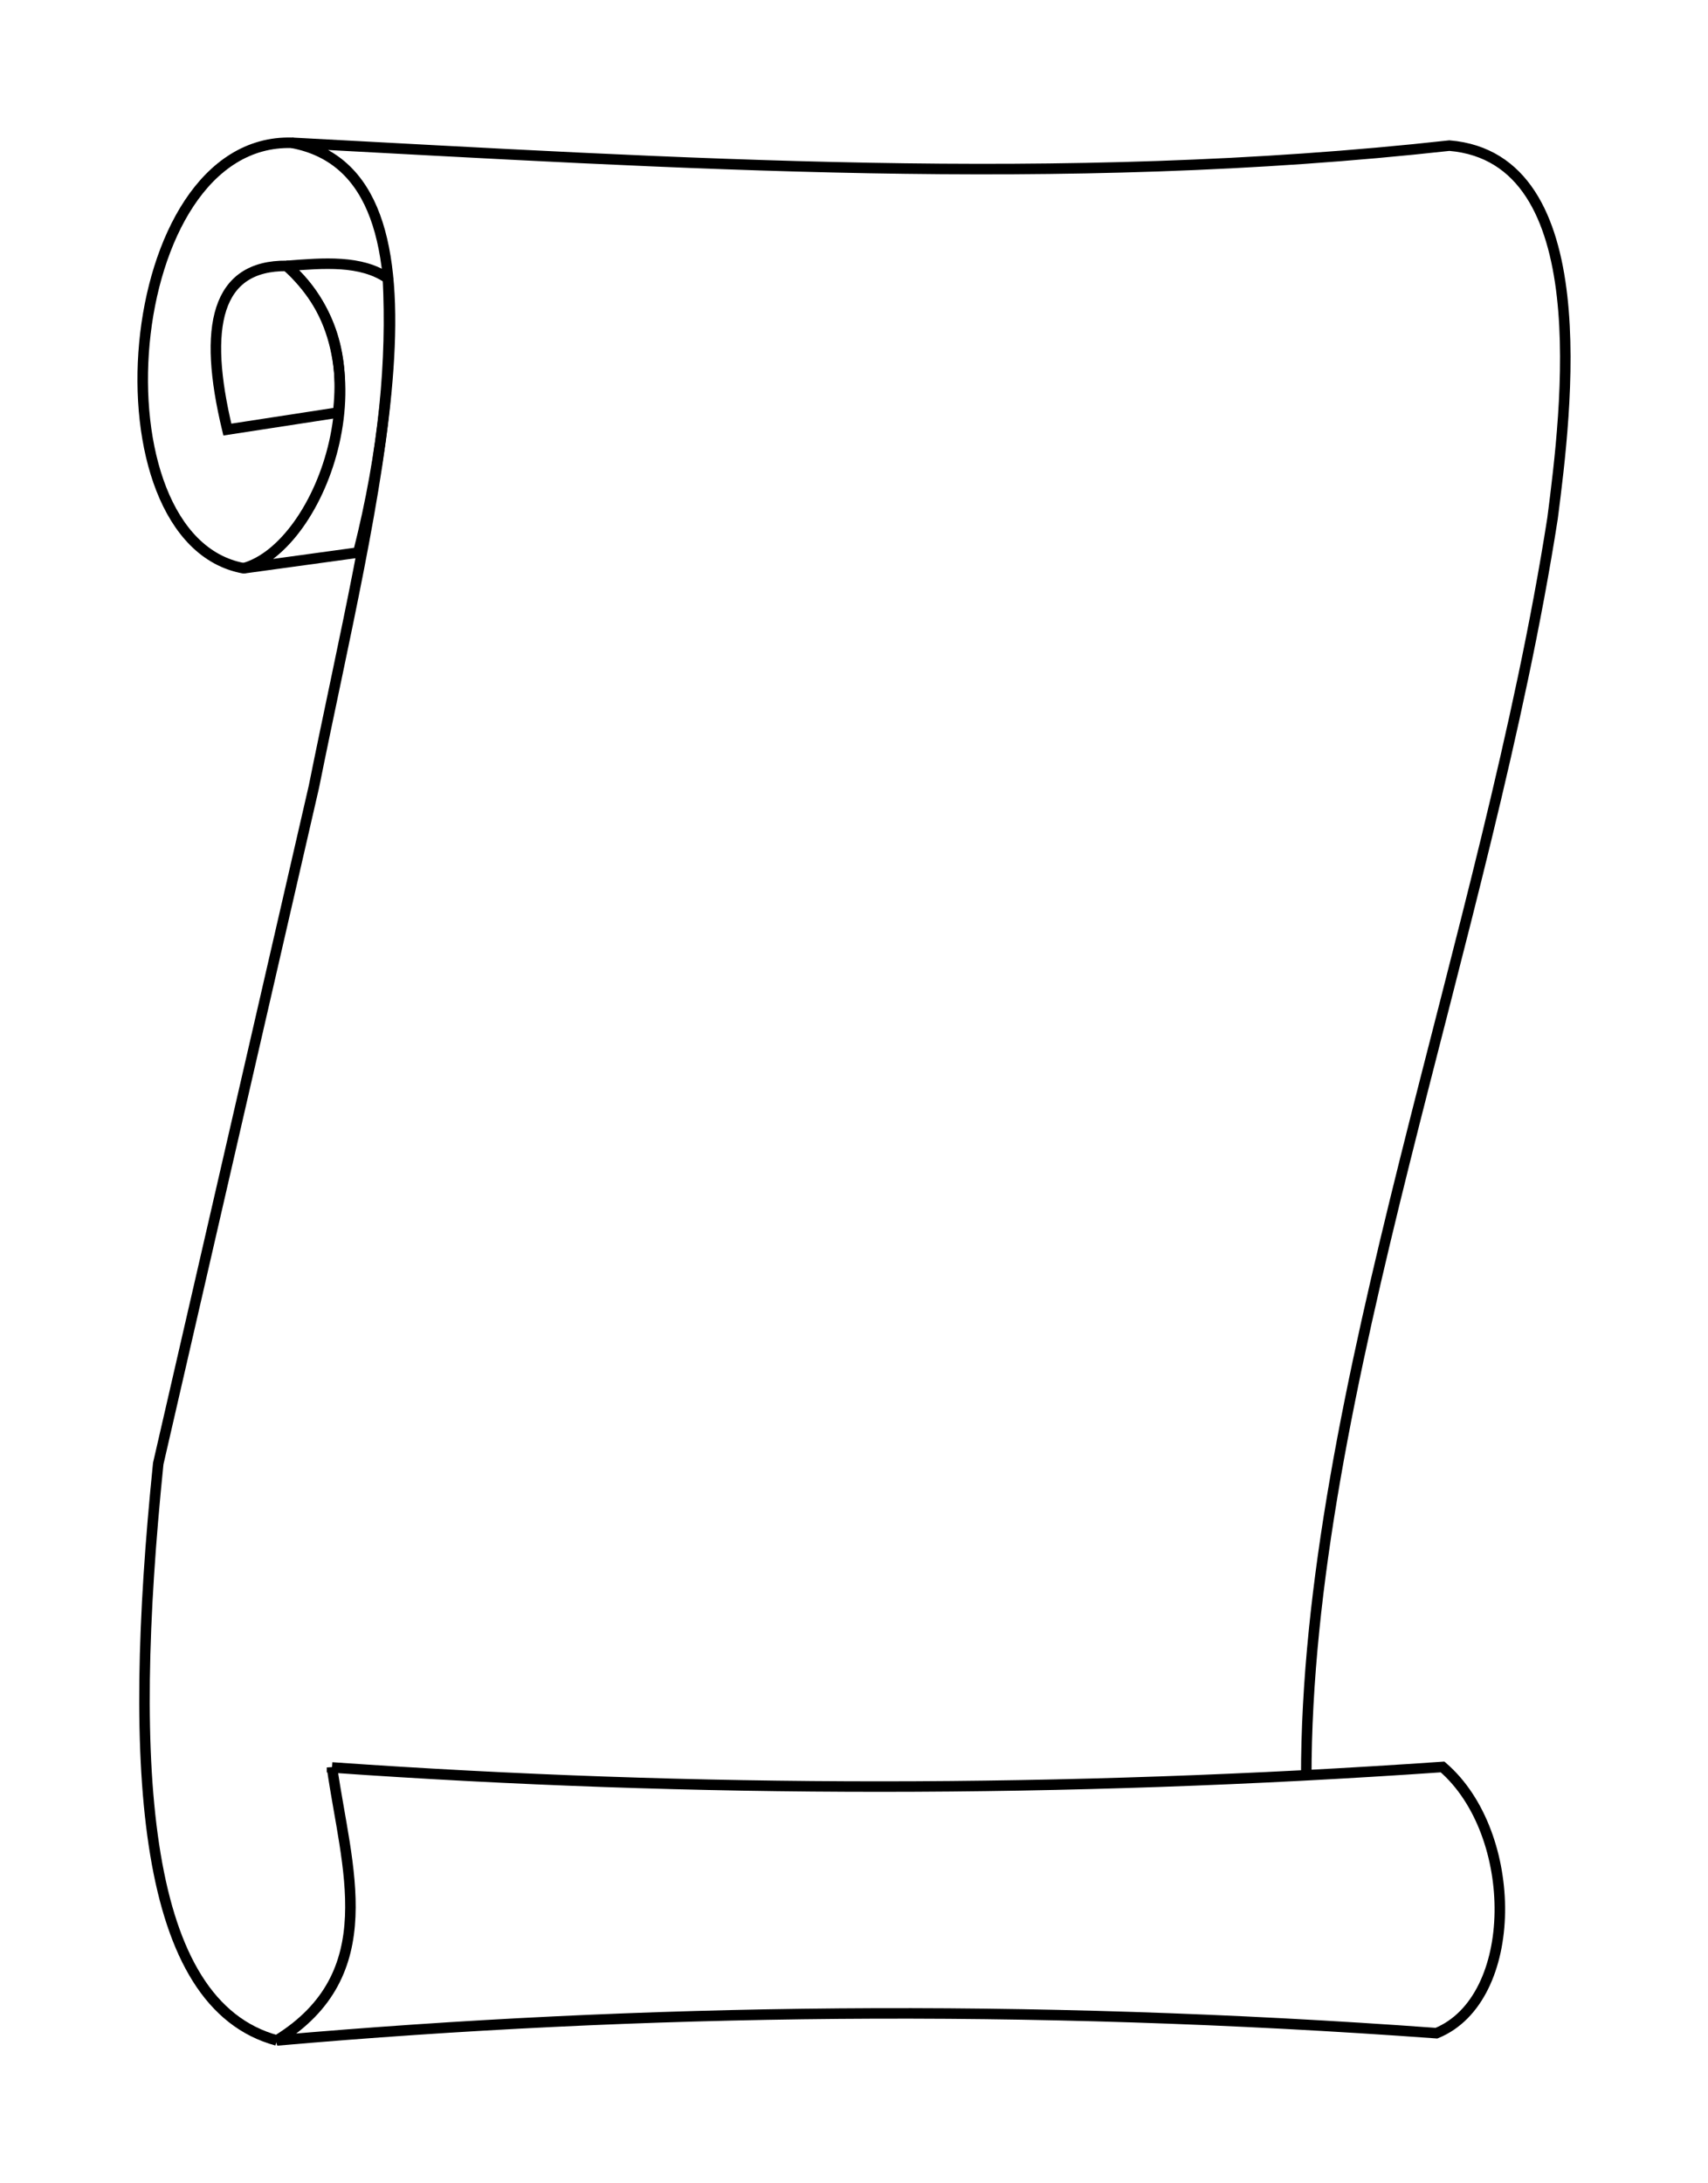 <?xml version="1.0" encoding="UTF-8" standalone="no"?>
<!-- Created with Inkscape (http://www.inkscape.org/) -->

<svg
   width="124.272mm"
   height="158.782mm"
   viewBox="0 0 124.272 158.782"
   version="1.1"
   id="svg5"
   inkscape:version="1.2-dev (0853165845, 2021-06-13, custom)"
   sodipodi:docname="zwoj.svg"
   xmlns:inkscape="http://www.inkscape.org/namespaces/inkscape"
   xmlns:sodipodi="http://sodipodi.sourceforge.net/DTD/sodipodi-0.dtd"
   xmlns="http://www.w3.org/2000/svg"
   xmlns:svg="http://www.w3.org/2000/svg">
  <sodipodi:namedview
     id="namedview7"
     pagecolor="#505050"
     bordercolor="#eeeeee"
     borderopacity="1"
     inkscape:pageshadow="0"
     inkscape:pageopacity="0"
     inkscape:pagecheckerboard="0"
     inkscape:document-units="mm"
     showgrid="false"
     inkscape:zoom="1.1288313"
     inkscape:cx="37.649559"
     inkscape:cy="286.13665"
     inkscape:window-width="1920"
     inkscape:window-height="1080"
     inkscape:window-x="0"
     inkscape:window-y="0"
     inkscape:window-maximized="1"
     inkscape:current-layer="layer2"
     fit-margin-top="10"
     fit-margin-left="10"
     fit-margin-right="10"
     fit-margin-bottom="10"
     lock-margins="true" />
  <defs
     id="defs2" />
  <g
     inkscape:groupmode="layer"
     id="layer2"
     inkscape:label="Warstwa 2"
     style="display:inline"
     transform="translate(-32.701,-74.353)">
    <path
       style="fill:none;stroke:#000000;stroke-width:0.765;stroke-linecap:butt;stroke-linejoin:miter;stroke-miterlimit:4;stroke-dasharray:none;stroke-opacity:1"
       d="m 56.858,202.901 c 26.334,1.852 53.259,1.868 80.803,-0.037 5.623,4.84 5.631,16.874 -0.444,19.363 -29.919,-2.18 -57.88,-1.788 -84.376,0.528 7.857,-4.835 5.049,-12.588 4.017,-19.854 z"
       id="path870"
       sodipodi:nodetypes="ccccc" />
    <path
       style="fill:none;stroke:#000000;stroke-width:0.765;stroke-linecap:butt;stroke-linejoin:miter;stroke-miterlimit:4;stroke-dasharray:none;stroke-opacity:1"
       d="M 52.841,222.755 C 43.091,220.114 41.919,203.319 44.214,180.803 L 55.541,131.571 C 59.747,110.625 66.288,87.052 53.936,84.739 c 27.96,1.482 55.891,3.335 84.222,0.205 10.853,0.911 8.508,19.275 7.504,27.111 -4.781,30.631 -17.955,63.663 -17.919,91.619"
       id="path1403"
       sodipodi:nodetypes="ccccccc" />
    <path
       style="fill:none;stroke:#000000;stroke-width:0.765;stroke-linecap:round;stroke-linejoin:bevel;stroke-miterlimit:4;stroke-dasharray:none;stroke-opacity:1"
       d="M 53.936,84.739 C 41.278,84.389 39.155,113.628 50.428,115.683"
       id="path2411"
       sodipodi:nodetypes="cc" />
    <path
       style="fill:none;stroke:#000000;stroke-width:0.765;stroke-linecap:round;stroke-linejoin:bevel;stroke-miterlimit:4;stroke-dasharray:none;stroke-opacity:1"
       d="m 50.428,115.683 c 5.779,-1.593 10.76,-15.496 3.138,-21.991 2.697,-0.212 5.4,-0.436 7.361,0.911 0.299,5.92 -0.258,12.451 -2.155,19.935 z"
       id="path3335"
       sodipodi:nodetypes="ccccc" />
    <path
       style="fill:none;stroke:#000000;stroke-width:0.765;stroke-linecap:butt;stroke-linejoin:miter;stroke-miterlimit:4;stroke-dasharray:none;stroke-opacity:1"
       d="m 53.566,93.692 c -5.131,-0.053 -6.133,4.393 -4.323,11.904 l 8.058,-1.239 c 0.463,-3.932 -0.358,-7.581 -3.735,-10.665 z"
       id="path4473"
       sodipodi:nodetypes="cccc" />
  </g>
</svg>
